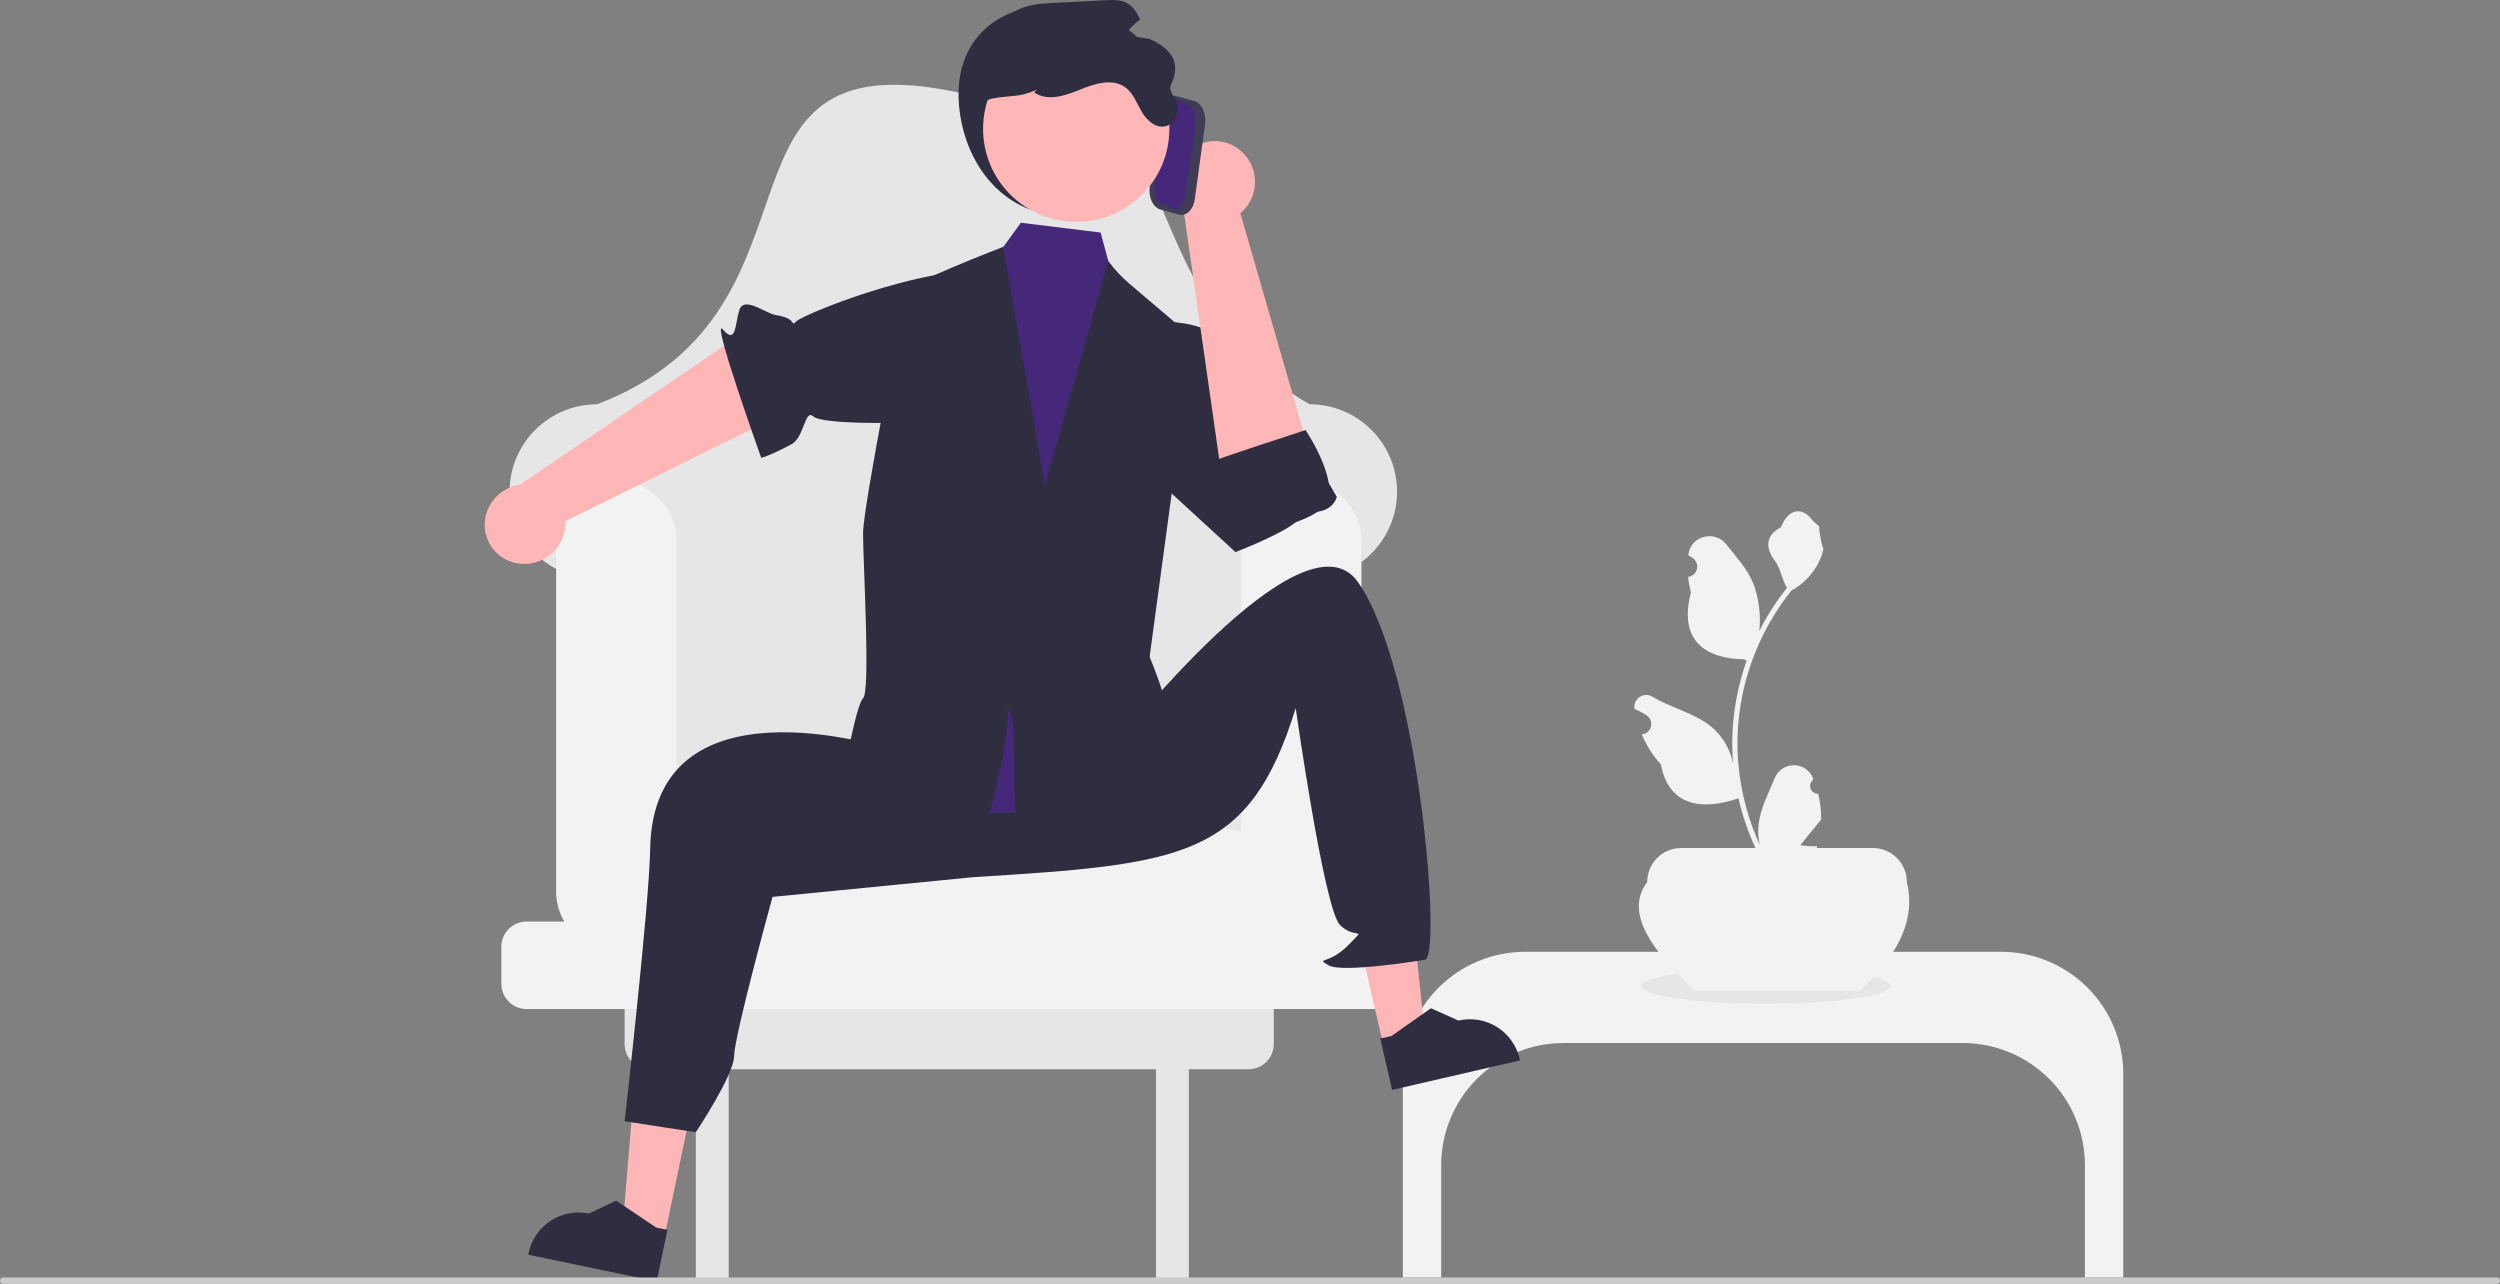 <svg width="405" height="208" viewBox="0 0 405 208" fill="none" xmlns="http://www.w3.org/2000/svg">
<rect x="0" y="0" width="405" height="208" fill="#808080" stroke="none"/>
<g clip-path="url(#clip0_10_513)">
<path d="M294.54 128.58C294.285 128.592 294.033 128.525 293.817 128.389C293.601 128.252 293.432 128.053 293.334 127.817C293.235 127.582 293.211 127.322 293.266 127.072C293.32 126.823 293.45 126.596 293.637 126.423L293.723 126.084C293.712 126.057 293.7 126.03 293.689 126.003C293.432 125.396 293.001 124.879 292.451 124.516C291.9 124.153 291.255 123.961 290.596 123.963C289.936 123.966 289.292 124.163 288.745 124.53C288.197 124.897 287.77 125.417 287.518 126.026C286.508 128.454 285.223 130.887 284.907 133.455C284.768 134.59 284.826 135.741 285.081 136.856C282.71 131.689 281.479 126.074 281.471 120.391C281.471 118.965 281.55 117.539 281.709 116.122C281.84 114.96 282.022 113.807 282.255 112.661C283.525 106.447 286.253 100.622 290.215 95.665C292.132 94.62 293.683 93.013 294.658 91.06C295.011 90.358 295.26 89.609 295.399 88.835C295.182 88.864 294.583 85.573 294.746 85.371C294.445 84.914 293.905 84.687 293.576 84.241C291.939 82.023 289.683 82.41 288.506 85.424C285.99 86.692 285.966 88.796 287.509 90.819C288.491 92.106 288.626 93.848 289.488 95.226C289.399 95.339 289.307 95.449 289.218 95.562C287.598 97.644 286.186 99.879 285.002 102.236C285.29 99.596 284.946 96.925 283.999 94.443C283.04 92.13 281.241 90.182 279.657 88.182C277.754 85.78 273.852 86.829 273.517 89.873C273.514 89.903 273.511 89.932 273.507 89.962C273.743 90.094 273.973 90.235 274.198 90.384C274.482 90.573 274.701 90.843 274.828 91.159C274.955 91.474 274.983 91.821 274.91 92.153C274.836 92.485 274.664 92.787 274.415 93.02C274.167 93.252 273.854 93.404 273.517 93.456L273.483 93.462C273.567 94.309 273.715 95.148 273.926 95.973C271.894 103.825 276.281 106.684 282.545 106.813C282.684 106.884 282.819 106.954 282.957 107.022C281.767 110.39 281.021 113.898 280.737 117.458C280.576 119.558 280.586 121.668 280.766 123.767L280.755 123.692C280.301 121.358 279.055 119.253 277.227 117.73C274.512 115.502 270.676 114.682 267.747 112.891C267.436 112.691 267.074 112.584 266.704 112.584C266.334 112.583 265.972 112.687 265.659 112.886C265.347 113.084 265.098 113.367 264.942 113.702C264.785 114.037 264.728 114.409 264.777 114.776C264.781 114.802 264.785 114.828 264.789 114.854C265.225 115.032 265.65 115.236 266.062 115.467C266.297 115.599 266.527 115.74 266.752 115.889C267.036 116.078 267.255 116.348 267.382 116.664C267.509 116.979 267.537 117.326 267.464 117.658C267.39 117.99 267.218 118.292 266.969 118.525C266.721 118.757 266.408 118.909 266.071 118.961L266.037 118.967C266.012 118.97 265.991 118.974 265.966 118.977C266.712 120.757 267.759 122.395 269.061 123.82C270.332 130.674 275.789 131.324 281.627 129.328H281.631C282.271 132.109 283.199 134.816 284.4 137.405H294.292C294.328 137.295 294.36 137.182 294.392 137.072C293.476 137.129 292.557 137.074 291.654 136.909C292.388 136.009 293.122 135.102 293.856 134.202C293.873 134.186 293.888 134.168 293.902 134.149C294.275 133.689 294.651 133.232 295.023 132.771L295.023 132.771C295.043 131.359 294.881 129.951 294.541 128.581L294.54 128.58Z" fill="#F2F2F2"/>
<path d="M324.167 154.191H247.066C241.814 154.191 236.777 156.275 233.063 159.986C229.349 163.696 227.263 168.728 227.263 173.975V206.948H233.475V188.754C233.475 183.507 235.562 178.474 239.276 174.764C242.989 171.054 248.026 168.969 253.278 168.969H317.954C323.206 168.969 328.243 171.054 331.957 174.764C335.671 178.474 337.757 183.507 337.757 188.754V206.948H343.97V173.975C343.97 168.728 341.883 163.696 338.17 159.986C334.456 156.275 329.419 154.191 324.167 154.191Z" fill="#F2F2F2"/>
<path d="M286.06 162.614C297.211 162.614 306.251 161.324 306.251 159.733C306.251 158.141 297.211 156.851 286.06 156.851C274.909 156.851 265.869 158.141 265.869 159.733C265.869 161.324 274.909 162.614 286.06 162.614Z" fill="#E6E6E6"/>
<path d="M301.324 160.455H274.43C267.792 154.098 263.045 147.972 266.845 142.887C266.845 141.426 267.426 140.024 268.461 138.99C269.495 137.957 270.899 137.376 272.362 137.376H303.392C304.855 137.376 306.259 137.957 307.293 138.99C308.328 140.024 308.909 141.426 308.909 142.887C310.356 148.681 307.771 154.538 301.324 160.455Z" fill="#F2F2F2"/>
<path d="M212.156 65.494C180.069 47.309 192.347 0.479 157.099 15.397C111.33 4.508 137.345 49.992 96.717 65.494C94.856 65.494 93.014 65.861 91.295 66.572C89.576 67.283 88.014 68.326 86.698 69.64C85.383 70.955 84.339 72.515 83.627 74.233C82.915 75.95 82.549 77.791 82.549 79.649V79.65C82.549 81.55 82.932 83.431 83.675 85.181C84.419 86.931 85.507 88.513 86.876 89.833C88.245 91.153 89.866 92.184 91.642 92.865C93.418 93.546 95.314 93.863 97.215 93.796L102.518 93.609V138.201H206.356V93.609L211.658 93.796C213.56 93.863 215.455 93.546 217.231 92.865C219.008 92.184 220.628 91.153 221.997 89.833C223.366 88.513 224.454 86.931 225.198 85.181C225.941 83.431 226.325 81.55 226.325 79.65V79.649C226.325 77.791 225.958 75.95 225.246 74.233C224.534 72.515 223.49 70.955 222.175 69.64C220.859 68.326 219.297 67.283 217.578 66.572C215.859 65.861 214.017 65.494 212.156 65.494Z" fill="#E6E6E6"/>
<path d="M202.25 159.038H105.292C104.203 159.038 103.159 159.47 102.389 160.239C101.619 161.009 101.186 162.052 101.186 163.14V169.123C101.186 170.211 101.619 171.254 102.389 172.023C103.159 172.793 104.203 173.225 105.292 173.225H112.724V207.805H118.049V173.225H187.274V207.805H192.599V173.225H202.25C203.339 173.225 204.383 172.793 205.153 172.023C205.923 171.254 206.356 170.211 206.356 169.123V163.14C206.356 162.052 205.923 161.009 205.153 160.239C204.383 159.47 203.339 159.038 202.25 159.038Z" fill="#E6E6E6"/>
<path d="M222.219 149.285H219.247C220.106 147.803 220.558 146.121 220.556 144.408V87.661C220.556 85.074 219.527 82.594 217.696 80.764C215.866 78.935 213.382 77.908 210.793 77.908C208.204 77.908 205.721 78.935 203.89 80.764C202.059 82.594 201.031 85.074 201.031 87.661V134.564C127.947 124.308 175.575 124.412 109.618 134.89V87.661C109.618 85.074 108.589 82.594 106.758 80.764C104.927 78.935 102.444 77.908 99.855 77.908C97.266 77.908 94.783 78.935 92.952 80.764C91.121 82.594 90.093 85.074 90.093 87.661V144.408C90.091 146.121 90.542 147.803 91.402 149.285H85.323C84.234 149.285 83.19 149.717 82.42 150.486C81.65 151.255 81.217 152.299 81.217 153.387V159.37C81.217 160.458 81.65 161.501 82.42 162.27C83.19 163.039 84.234 163.472 85.323 163.472H222.219C223.308 163.472 224.352 163.039 225.122 162.27C225.892 161.501 226.325 160.458 226.325 159.37V153.387C226.325 152.299 225.892 151.255 225.122 150.486C224.352 149.717 223.308 149.285 222.219 149.285Z" fill="#F2F2F2"/>
<path d="M84.345 91.33C86.07 91.487 87.788 90.966 89.133 89.877C90.479 88.788 91.346 87.217 91.55 85.499C91.587 85.149 91.594 84.797 91.571 84.446L132.224 64.352L122.348 52.562L84.204 78.547C82.754 78.752 81.413 79.43 80.389 80.476C79.366 81.522 78.718 82.877 78.547 84.33C78.366 86.001 78.856 87.676 79.912 88.986C80.966 90.295 82.499 91.132 84.172 91.313C84.229 91.32 84.287 91.325 84.345 91.33Z" fill="#FFB6B6"/>
<path d="M173.675 54.864C173.675 54.864 177.623 47.038 165.296 44.198C152.969 41.358 130.211 50.92 129.053 52.013C127.895 53.105 129.399 51.621 125.737 51.053C123.978 50.779 120.468 47.807 119.747 50.308C119.027 52.809 119.226 55.813 117.117 53.382C115.007 50.95 123.319 74.171 123.319 74.171C123.319 74.171 124.392 73.999 128.194 71.985C130.329 70.854 130.352 66.157 131.78 67.471C133.209 68.785 145.912 68.562 146.626 68.389C147.34 68.216 150.54 62.328 150.54 62.328L173.675 54.864Z" fill="#2F2E41"/>
<path d="M107.615 200.495L100.847 199.085L103.067 172.334L113.056 174.415L107.615 200.495Z" fill="#FFB6B6"/>
<path d="M106.382 207.598L85.57 203.264L85.625 203.001C86.073 200.855 87.355 198.974 89.191 197.773C91.027 196.571 93.265 196.148 95.413 196.595L95.414 196.595L99.817 194.505L106.308 198.863L108.125 199.242L106.382 207.598Z" fill="#2F2E41"/>
<path d="M224.142 169.489L230.878 167.935L228.082 141.238L218.141 143.532L224.142 169.489Z" fill="#FFB6B6"/>
<path d="M225.527 176.564L246.242 171.785L246.181 171.523C245.687 169.387 244.364 167.534 242.503 166.372C240.642 165.211 238.395 164.835 236.257 165.328L236.256 165.328L231.81 163.333L225.413 167.83L223.605 168.248L225.527 176.564Z" fill="#2F2E41"/>
<path d="M144.674 108.055L143.513 121.185C143.513 121.185 105.785 109.08 105.326 137.554C105.18 146.625 101.186 181.648 101.186 181.648L112.724 183.422C112.724 183.422 118.936 174.112 118.936 171.008C118.936 167.905 125.149 145.295 125.149 145.295L157.528 142.113C191.712 139.975 202.362 139.088 209.906 114.705C209.906 114.705 214.505 147.328 217.087 149.858C219.668 152.388 221.579 149.873 218.405 153.126C215.231 156.378 213.012 155.048 215.231 156.378C217.45 157.708 230.762 155.491 230.762 155.491C233.735 155.825 229.923 108.288 219.959 94.259C211.068 81.74 180.392 121.079 180.392 121.079L144.674 108.055Z" fill="#2F2E41"/>
<path d="M184.649 52.202C184.649 52.202 196.181 50.895 198.637 56.416C201.094 61.937 207.284 73.434 207.284 73.434C207.284 73.434 204.109 74.785 207.351 71.275C208.804 69.702 206.123 70.662 207.965 70.048C209.807 69.435 210.421 70.048 210.421 70.048L216.562 80.478C216.562 80.478 216.068 82.854 212.878 82.931C209.687 83.009 214.72 79.864 210.421 84.158C208.202 86.376 200.143 89.434 200.143 89.434L179.543 70.521L184.649 52.202Z" fill="#2F2E41"/>
<path d="M148.284 46.6L159.94 43.583L165.38 36.086L178.301 37.673L181.051 47.898L190.25 53.233C190.25 53.233 185.166 106.957 186.375 109.907C187.584 112.857 184.65 115.324 180.946 119.127C177.243 122.93 184.023 118.687 184.883 122.827C185.742 126.967 192.006 131.348 184.883 131.305C177.759 131.261 138.576 133.237 139.804 128.329C141.032 123.421 137.212 122.078 139.064 119.001C140.916 115.924 142.162 117.643 141.539 113.103C140.916 108.562 141.53 105.495 141.53 103.041C141.53 100.587 143.587 78.287 143.587 78.287L148.284 46.6Z" fill="#46287B"/>
<path d="M190.157 131.397C192.38 135.36 179.86 136.525 166.295 135.992C166.033 134.988 165.598 134.037 165.012 133.182C163.513 131.01 165.325 116.317 163.139 114.833C164.127 117.225 160.13 133.127 159.295 135.574C147.026 134.593 135.844 132.366 135.979 129.716C136.015 128.943 138.576 114.219 139.817 113.103C141.051 111.986 139.804 90.907 139.817 86.385C139.823 81.858 146.559 48.576 146.559 47.349C146.559 46.122 162.525 39.987 162.525 39.987L169.279 78.637L179.546 42.294C180.55 43.658 181.711 44.899 183.004 45.993C185.061 47.705 193.228 54.711 193.228 54.711L186.234 106.415C186.234 106.415 189.543 114.219 189.371 117.317C189.305 119.775 188.821 122.205 187.941 124.501C186.946 127.415 187.05 125.851 190.157 131.397Z" fill="#2F2E41"/>
<path d="M201.144 24.56C202.423 25.726 203.197 27.345 203.3 29.072C203.403 30.799 202.828 32.498 201.696 33.807C201.462 34.07 201.207 34.313 200.932 34.533L213.511 78.069L198.138 78.74L191.604 33.079C190.777 31.872 190.373 30.426 190.456 28.965C190.538 27.505 191.102 26.113 192.06 25.006C192.611 24.382 193.28 23.872 194.028 23.506C194.776 23.14 195.589 22.924 196.42 22.872C197.252 22.82 198.086 22.931 198.874 23.201C199.662 23.471 200.389 23.893 201.014 24.443C201.058 24.482 201.101 24.521 201.144 24.56Z" fill="#FFB6B6"/>
<path d="M195.716 75.025C196.207 74.635 211.507 69.672 211.507 69.672C211.507 69.672 218.005 79.33 214.078 82.456C210.151 85.581 201.574 86.396 201.574 86.396C201.574 86.396 197.97 84.37 198.054 81.982C198.139 79.595 195.716 75.025 195.716 75.025Z" fill="#2F2E41"/>
<path d="M186.25 30.275L187.913 18.039C188.143 16.342 189.304 15.228 190.499 15.555L193.472 16.369C194.667 16.697 195.452 18.343 195.222 20.04L193.559 32.276C193.328 33.973 192.168 35.087 190.972 34.76L187.999 33.946C186.804 33.618 186.019 31.972 186.25 30.275Z" fill="#3F3D56"/>
<path d="M187.074 29.564L188.769 18.371C189.004 16.819 189.849 15.834 190.654 16.175L192.655 17.024C193.459 17.365 193.923 18.906 193.688 20.458L191.993 31.651C191.758 33.203 190.912 34.188 190.107 33.847L188.106 32.998C187.302 32.657 186.839 31.116 187.074 29.564Z" fill="#46287B"/>
<path d="M155.451 17.938C156.607 27.256 163.069 34.938 172.467 34.938C174.701 34.938 176.914 34.498 178.978 33.644C181.043 32.79 182.919 31.538 184.499 29.959C186.079 28.381 187.332 26.506 188.187 24.444C189.043 22.381 189.483 20.171 189.483 17.938C189.483 8.549 181.824 1.806 172.467 0.938C162.538 0.017 153.967 5.976 155.451 17.938Z" fill="#2F2E41"/>
<path d="M174.348 35.948C182.681 35.948 189.437 29.198 189.437 20.873C189.437 12.547 182.681 5.798 174.348 5.798C166.014 5.798 159.259 12.547 159.259 20.873C159.259 29.198 166.014 35.948 174.348 35.948Z" fill="#FFB6B6"/>
<path d="M158.723 22.515C159.201 25.791 161.995 30.361 161.341 30.361C160.686 30.361 156.033 16.857 160.686 15.977C164.062 15.338 164.816 15.898 167.971 14.532L167.526 14.95C169.613 16.467 172.519 15.532 174.901 14.545C177.29 13.564 180.189 12.629 182.284 14.139C183.599 15.087 184.155 16.735 184.973 18.134C185.792 19.54 187.303 20.867 188.861 20.436C190.111 20.089 190.831 18.69 190.824 17.395C190.818 16.101 189.13 14.869 189.699 13.708C191.383 10.266 189.868 7.919 186.197 6.3C184.862 6.097 183.527 5.89 182.192 5.679C182.892 4.71 183.74 3.859 184.705 3.155C184.208 2.141 183.638 1.121 182.676 0.559C181.61 -0.075 180.288 -0.03 179.051 0.036C176.289 0.18 173.529 0.324 170.772 0.467C168.73 0.572 166.616 0.696 164.79 1.631C162.512 2.802 161.02 5.084 159.934 7.405C157.499 12.622 157.885 16.82 158.723 22.515Z" fill="#2F2E41"/>
<path d="M2.33736e-06 207.472C-0 207.542 0.013 207.61 0.04 207.675C0.066 207.739 0.105 207.797 0.154 207.846C0.203 207.895 0.262 207.934 0.326 207.96C0.39 207.987 0.459 208 0.528 208H404.472C404.612 208 404.746 207.944 404.845 207.845C404.944 207.746 405 207.612 405 207.472C405 207.332 404.944 207.198 404.845 207.099C404.746 207 404.612 206.945 404.472 206.945H0.528C0.459 206.945 0.39 206.958 0.326 206.985C0.262 207.011 0.203 207.05 0.154 207.099C0.105 207.148 0.066 207.206 0.04 207.27C0.013 207.334 -0 207.403 2.33736e-06 207.472Z" fill="#CCCCCC"/>
</g>
<defs>
<clipPath id="clip0_10_513">
<rect width="405" height="208" fill="white"/>
</clipPath>
</defs>
</svg>
